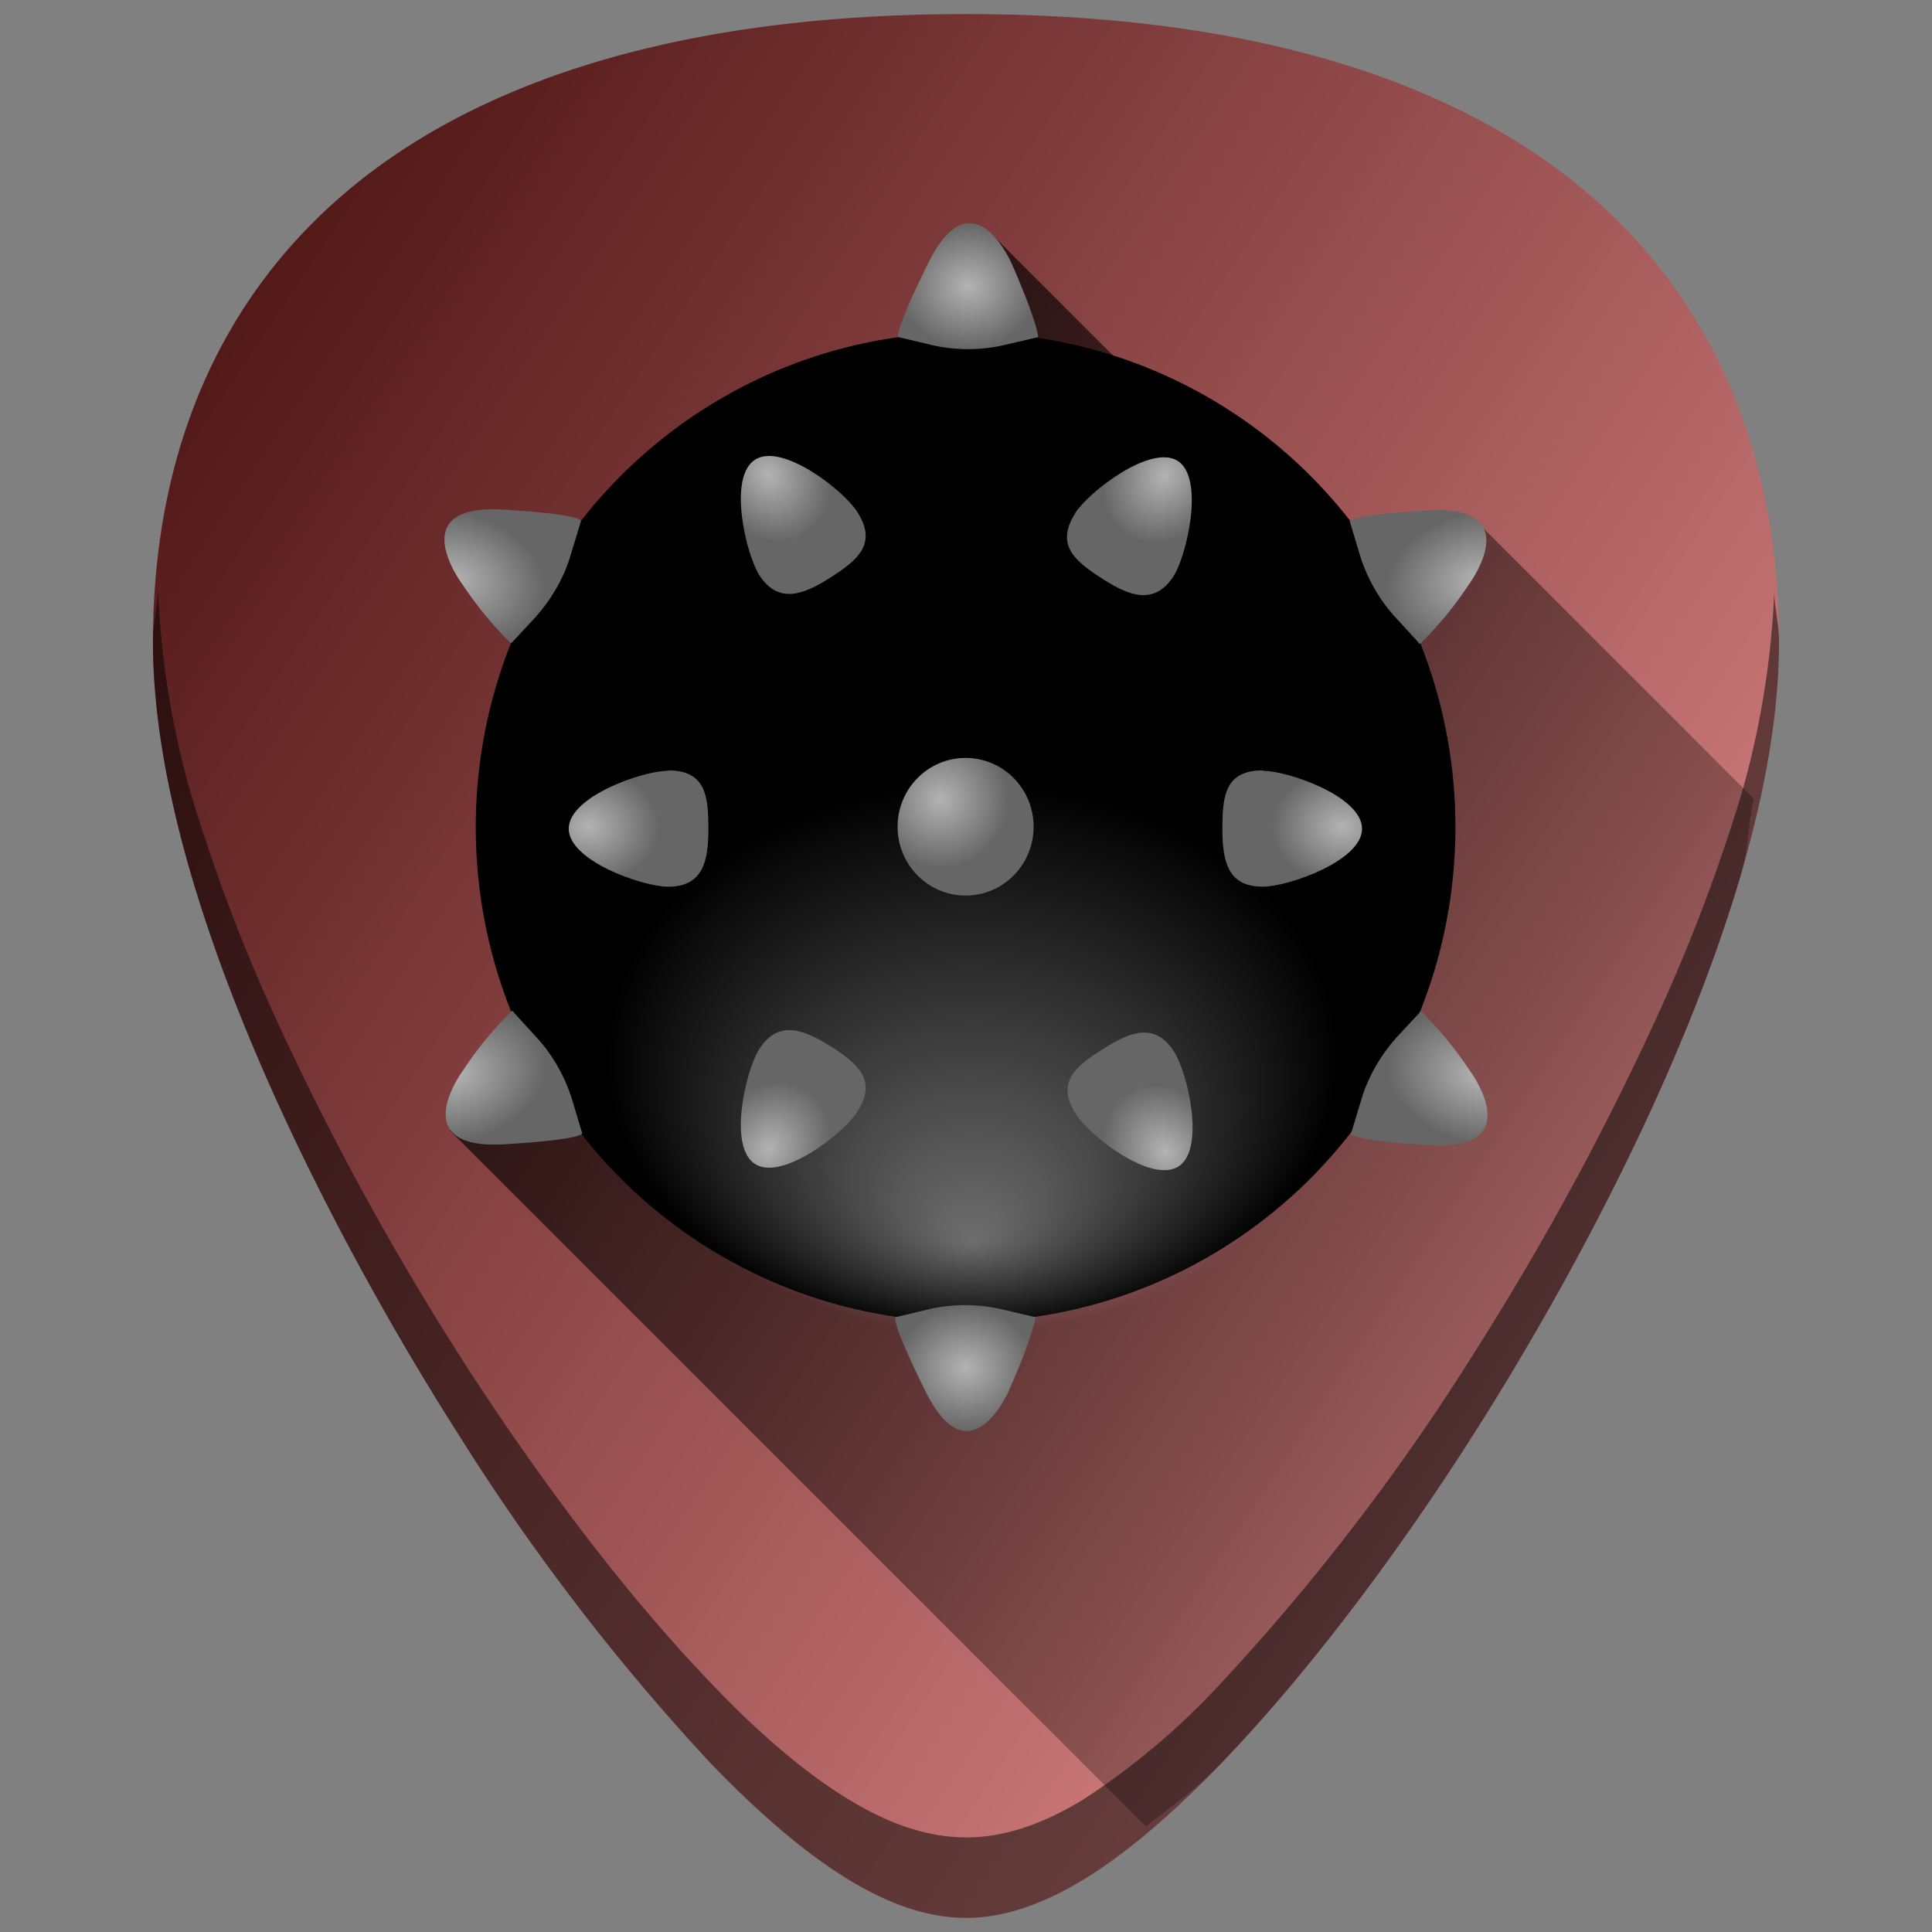 <?xml version="1.0" encoding="UTF-8" standalone="no"?>
<svg
   xmlns:dc="http://purl.org/dc/elements/1.1/"
   xmlns:cc="http://creativecommons.org/ns#"
   xmlns:rdf="http://www.w3.org/1999/02/22-rdf-syntax-ns#"
   xmlns:svg="http://www.w3.org/2000/svg"
   xmlns="http://www.w3.org/2000/svg"
   xmlns:xlink="http://www.w3.org/1999/xlink"
   xmlns:sodipodi="http://sodipodi.sourceforge.net/DTD/sodipodi-0.dtd"
   xmlns:inkscape="http://www.inkscape.org/namespaces/inkscape"
   width="48"
   height="48"
   version="1.1"
   id="svg78"
   sodipodi:docname="gnome-mines.svg"
   inkscape:version="0.92.4 (5da689c313, 2019-01-14)">
  <rect width="100%" height="100%" fill="#808080" stroke="none"/>
  <sodipodi:namedview
     pagecolor="#ffffff"
     bordercolor="#666666"
     borderopacity="1"
     objecttolerance="10"
     gridtolerance="10"
     guidetolerance="10"
     inkscape:pageopacity="0"
     inkscape:pageshadow="2"
     inkscape:window-width="1112"
     inkscape:window-height="480"
     id="namedview80"
     showgrid="false"
     inkscape:zoom="4.9166667"
     inkscape:cx="2.1355932"
     inkscape:cy="24"
     inkscape:window-x="0"
     inkscape:window-y="25"
     inkscape:window-maximized="0"
     inkscape:current-layer="svg78" />
  <defs
     id="defs38">
    <linearGradient
       id="d">
      <stop
         offset="0"
         stop-color="#501616"
         id="stop2" />
      <stop
         offset="1"
         stop-color="#de8787"
         id="stop4" />
    </linearGradient>
    <linearGradient
       id="c">
      <stop
         offset="0"
         id="stop7" />
      <stop
         offset="1"
         stop-opacity="0"
         id="stop9" />
    </linearGradient>
    <radialGradient
       xlink:href="#a"
       id="g"
       cx="87.26"
       cy="48.89"
       fx="87.26"
       fy="99.35"
       r="74.64"
       gradientUnits="userSpaceOnUse"
       gradientTransform="matrix(0.122,0,0,0.092,13.52,21.74)" />
    <linearGradient
       id="a">
      <stop
         offset="0"
         stop-color="#fff"
         stop-opacity=".43"
         id="stop13" />
      <stop
         offset="1"
         stop-color="#fff"
         stop-opacity="0"
         id="stop15" />
    </linearGradient>
    <radialGradient
       xlink:href="#b"
       id="h"
       cx="24"
       cy="42.72"
       fx="24"
       fy="42.72"
       r="2.55"
       gradientTransform="matrix(0.682,0,0,0.613,7.62,9.25)"
       gradientUnits="userSpaceOnUse" />
    <linearGradient
       id="b">
      <stop
         offset="0"
         stop-color="#b3b3b3"
         id="stop19" />
      <stop
         offset="1"
         stop-color="#666"
         id="stop21" />
    </linearGradient>
    <radialGradient
       xlink:href="#b"
       id="i"
       cx="5.33"
       cy="13.96"
       fx="5.33"
       fy="13.96"
       r="2.49"
       gradientTransform="matrix(0.906,0.199,-0.143,0.651,8.42,5.68)"
       gradientUnits="userSpaceOnUse" />
    <radialGradient
       xlink:href="#b"
       id="j"
       cx="10.28"
       cy="22.95"
       fx="10.28"
       fy="22.95"
       r="2.55"
       gradientTransform="matrix(0.682,0,0,0.568,7.62,8.95)"
       gradientUnits="userSpaceOnUse" />
    <radialGradient
       xlink:href="#b"
       id="k"
       cx="23.09"
       cy="22.01"
       fx="23.09"
       fy="22.01"
       r="2.48"
       gradientTransform="matrix(0.682,0,0,0.689,7.62,6.15)"
       gradientUnits="userSpaceOnUse" />
    <radialGradient
       xlink:href="#b"
       id="l"
       cx="5.33"
       cy="13.96"
       fx="5.33"
       fy="13.96"
       r="2.49"
       gradientTransform="matrix(-0.906,0.199,0.143,0.651,39.55,5.7)"
       gradientUnits="userSpaceOnUse" />
    <radialGradient
       xlink:href="#b"
       id="m"
       cx="10.28"
       cy="22.95"
       fx="10.28"
       fy="22.95"
       r="2.55"
       gradientTransform="matrix(-0.682,0,0,0.568,40.35,8.95)"
       gradientUnits="userSpaceOnUse" />
    <radialGradient
       xlink:href="#b"
       id="n"
       cx="10.28"
       cy="22.95"
       fx="10.28"
       fy="22.95"
       r="2.55"
       gradientTransform="matrix(-0.367,0.575,0.478,0.305,21.73,0.37)"
       gradientUnits="userSpaceOnUse" />
    <radialGradient
       xlink:href="#b"
       id="o"
       cx="10.28"
       cy="22.95"
       fx="10.28"
       fy="22.95"
       r="2.55"
       gradientTransform="matrix(0.367,0.575,-0.478,0.305,26.29,0.34)"
       gradientUnits="userSpaceOnUse" />
    <radialGradient
       xlink:href="#b"
       id="p"
       cx="10.28"
       cy="22.95"
       fx="10.28"
       fy="22.95"
       r="2.55"
       gradientTransform="matrix(0.367,-0.575,-0.478,-0.305,26.29,42.9)"
       gradientUnits="userSpaceOnUse" />
    <radialGradient
       xlink:href="#b"
       id="q"
       cx="10.28"
       cy="22.95"
       fx="10.28"
       fy="22.95"
       r="2.55"
       gradientTransform="matrix(-0.367,-0.575,0.478,-0.305,21.75,42.97)"
       gradientUnits="userSpaceOnUse" />
    <radialGradient
       xlink:href="#b"
       id="r"
       cx="5.33"
       cy="13.96"
       fx="5.33"
       fy="13.96"
       r="2.49"
       gradientTransform="matrix(0.906,-0.199,-0.143,-0.651,8.45,38.31)"
       gradientUnits="userSpaceOnUse" />
    <radialGradient
       xlink:href="#b"
       id="s"
       cx="5.33"
       cy="13.96"
       fx="5.33"
       fy="13.96"
       r="2.49"
       gradientTransform="matrix(-0.906,-0.199,0.143,-0.651,39.58,38.33)"
       gradientUnits="userSpaceOnUse" />
    <radialGradient
       xlink:href="#b"
       id="t"
       cx="24"
       cy="42.72"
       fx="24"
       fy="42.72"
       r="2.55"
       gradientTransform="matrix(0.682,0,0,-0.613,7.69,34.75)"
       gradientUnits="userSpaceOnUse" />
    <linearGradient
       xlink:href="#c"
       id="f"
       gradientUnits="userSpaceOnUse"
       x1=".91"
       y1="5.84"
       x2="51.14"
       y2="39.3" />
    <linearGradient
       xlink:href="#d"
       id="e"
       x1="3.29"
       y1="9.86"
       x2="42.4"
       y2="35.83"
       gradientUnits="userSpaceOnUse" />
  </defs>
  <path
     d="m 24,0.35 c -5.83,0 -10.52,1.12 -13.93,3.33 -4.1,2.66 -6.27,6.9 -6.27,12.27 0,7.23 5.8,16.88 7.58,19.67 a 54.48,54.48 0 0 0 6.25,8.16 c 2.54,2.64 4.57,3.87 6.37,3.87 1.8,0 3.83,-1.23 6.37,-3.87 2,-2.08 4.22,-4.97 6.25,-8.16 C 38.4,32.83 44.2,23.18 44.2,15.95 44.2,10.58 42.04,6.34 37.94,3.68 34.52,1.47 29.84,0.35 24,0.35 Z"
     id="path40"
     style="fill:url(#e)"
     inkscape:connector-curvature="0" />
  <path
     d="m 28.47,45.38 c 0.63,-0.51 1.2,-0.88 1.9,-1.6 2,-2.08 4.22,-4.97 6.25,-8.16 0.89,-1.4 2.79,-4.5 4.46,-8.17 0.83,-1.83 1.61,-3.8 2.19,-5.77 0.18,-0.63 0.16,-1.21 0.3,-1.84 l -6.75,-6.75 -2.96,1.95 -2.9,-2.9 -6.23,-6.23 -1.1,6.63 -7.63,13.1 -4.82,2.45 z"
     id="path42"
     style="fill:url(#f)"
     inkscape:connector-curvature="0" />
  <path
     d="m 3.92,14.74 c -0.02,0.4 -0.12,0.78 -0.12,1.2 0,7.24 5.8,16.9 7.58,19.68 a 54.47,54.47 0 0 0 6.25,8.16 c 2.54,2.64 4.57,3.87 6.37,3.87 1.8,0 3.83,-1.23 6.37,-3.87 2,-2.08 4.22,-4.97 6.25,-8.16 1.78,-2.79 7.58,-12.44 7.58,-19.67 0,-0.43 -0.1,-0.8 -0.12,-1.21 a 21.6,21.6 0 0 1 -0.8,4.94 43.2,43.2 0 0 1 -2.2,5.77 69.59,69.59 0 0 1 -4.46,8.17 54.47,54.47 0 0 1 -6.25,8.16 17.98,17.98 0 0 1 -3.46,2.93 c -1.05,0.64 -2,0.94 -2.9,0.94 -0.91,0 -1.87,-0.3 -2.92,-0.94 -1.05,-0.64 -2.2,-1.6 -3.46,-2.93 -2,-2.08 -4.21,-4.97 -6.25,-8.16 A 69.6,69.6 0 0 1 6.92,25.45 43.2,43.2 0 0 1 4.73,19.68 21.6,21.6 0 0 1 3.93,14.74 Z"
     id="path44"
     inkscape:connector-curvature="0"
     style="opacity:0.5" />
  <ellipse
     ry="12.29"
     rx="12.17"
     cy="20.55"
     cx="23.99"
     id="ellipse46" />
  <ellipse
     cx="24.19"
     cy="26.26"
     rx="9.13"
     ry="6.89"
     id="ellipse48"
     style="fill:url(#g)" />
  <g
     transform="translate(0,-1.45)"
     id="g76">
    <path
       d="m 25.66,34.16 -0.77,-0.18 a 4,4 0 0 0 -1.82,0 l -0.8,0.19 c 0,0 -0.24,-0.1 0.72,1.84 1.11,2.25 2.08,-0.02 2.08,-0.02 0.5,-1.14 0.63,-1.63 0.65,-1.79 0.01,-0.04 -0.02,-0.03 -0.06,-0.04 z"
       id="path50"
       style="fill:url(#h)"
       inkscape:connector-curvature="0" />
    <path
       d="m 12.68,17.41 c 0.03,0.03 0.04,0 0.07,-0.03 l 0.54,-0.58 c 0.41,-0.46 0.73,-1 0.9,-1.6 l 0.24,-0.79 c 0,0 0.2,-0.17 -1.94,-0.3 -2.48,-0.14 -1.02,1.83 -1.02,1.83 a 9.18,9.18 0 0 0 1.2,1.47 z"
       id="path52"
       style="fill:url(#i)"
       inkscape:connector-curvature="0" />
    <path
       d="m 16.6,20.6 c -0.64,0 -2.47,0.64 -2.47,1.44 0,0.8 1.84,1.44 2.47,1.44 0.87,0 1,-0.64 1,-1.44 0,-0.8 -0.06,-1.45 -1,-1.45 z"
       id="path54"
       style="fill:url(#j)"
       inkscape:connector-curvature="0" />
    <ellipse
       ry="1.71"
       rx="1.69"
       cy="21.99"
       cx="23.99"
       id="ellipse56"
       style="fill:url(#k)" />
    <path
       d="m 35.3,17.43 c -0.04,0.03 -0.05,0 -0.07,-0.03 l -0.54,-0.59 c -0.42,-0.45 -0.73,-1 -0.91,-1.59 l -0.24,-0.8 c 0,0 -0.2,-0.16 1.94,-0.29 2.48,-0.14 1.02,1.83 1.02,1.83 a 9.18,9.18 0 0 1 -1.2,1.47 z"
       id="path58"
       style="fill:url(#l)"
       inkscape:connector-curvature="0" />
    <path
       d="m 31.37,20.6 c 0.64,0 2.47,0.64 2.47,1.44 0,0.8 -1.84,1.44 -2.47,1.44 -0.87,0 -1,-0.64 -1,-1.44 0,-0.8 0.06,-1.45 1,-1.45 z"
       id="path60"
       style="fill:url(#m)"
       inkscape:connector-curvature="0" />
    <path
       d="m 26.71,14.2 c 0.35,-0.54 1.88,-1.72 2.55,-1.3 0.67,0.43 0.23,2.33 -0.1,2.86 -0.48,0.74 -1.1,0.5 -1.77,0.07 C 26.72,15.4 26.21,15 26.71,14.21 Z"
       id="path62"
       style="fill:url(#n)"
       inkscape:connector-curvature="0" />
    <path
       d="m 21.3,14.17 c -0.34,-0.54 -1.87,-1.73 -2.54,-1.3 -0.68,0.43 -0.23,2.33 0.1,2.86 0.47,0.74 1.1,0.5 1.77,0.07 0.67,-0.43 1.18,-0.83 0.67,-1.63 z"
       id="path64"
       style="fill:url(#o)"
       inkscape:connector-curvature="0" />
    <path
       d="m 21.3,29.07 c -0.34,0.54 -1.87,1.73 -2.54,1.3 -0.68,-0.43 -0.23,-2.32 0.1,-2.85 0.47,-0.74 1.1,-0.5 1.77,-0.08 0.67,0.43 1.18,0.84 0.67,1.63 z"
       id="path66"
       style="fill:url(#p)"
       inkscape:connector-curvature="0" />
    <path
       d="m 26.73,29.13 c 0.35,0.55 1.87,1.73 2.55,1.3 0.67,-0.43 0.23,-2.32 -0.11,-2.85 -0.47,-0.74 -1.09,-0.5 -1.76,-0.07 -0.68,0.42 -1.19,0.83 -0.68,1.62 z"
       id="path68"
       style="fill:url(#q)"
       inkscape:connector-curvature="0" />
    <path
       d="m 12.7,26.58 c 0.04,-0.03 0.05,0 0.07,0.03 l 0.54,0.59 c 0.42,0.45 0.73,1 0.91,1.59 l 0.24,0.8 c 0,0 0.2,0.16 -1.94,0.29 -2.48,0.14 -1.02,-1.83 -1.02,-1.83 a 9.18,9.18 0 0 1 1.2,-1.47 z"
       id="path70"
       style="fill:url(#r)"
       inkscape:connector-curvature="0" />
    <path
       d="m 35.32,26.6 c -0.03,-0.03 -0.04,0 -0.07,0.03 l -0.54,0.58 c -0.41,0.46 -0.73,1 -0.9,1.6 l -0.24,0.79 c 0,0 -0.2,0.17 1.94,0.3 2.48,0.14 1.02,-1.83 1.02,-1.83 a 9.18,9.18 0 0 0 -1.2,-1.47 z"
       id="path72"
       style="fill:url(#s)"
       inkscape:connector-curvature="0" />
    <path
       d="m 25.73,9.84 -0.77,0.18 a 4,4 0 0 1 -1.82,0 l -0.8,-0.19 c 0,0 -0.24,0.1 0.72,-1.84 1.11,-2.25 2.08,0.02 2.08,0.02 0.5,1.14 0.63,1.63 0.65,1.79 0.01,0.04 -0.02,0.03 -0.06,0.04 z"
       id="path74"
       style="fill:url(#t)"
       inkscape:connector-curvature="0" />
  </g>
</svg>
